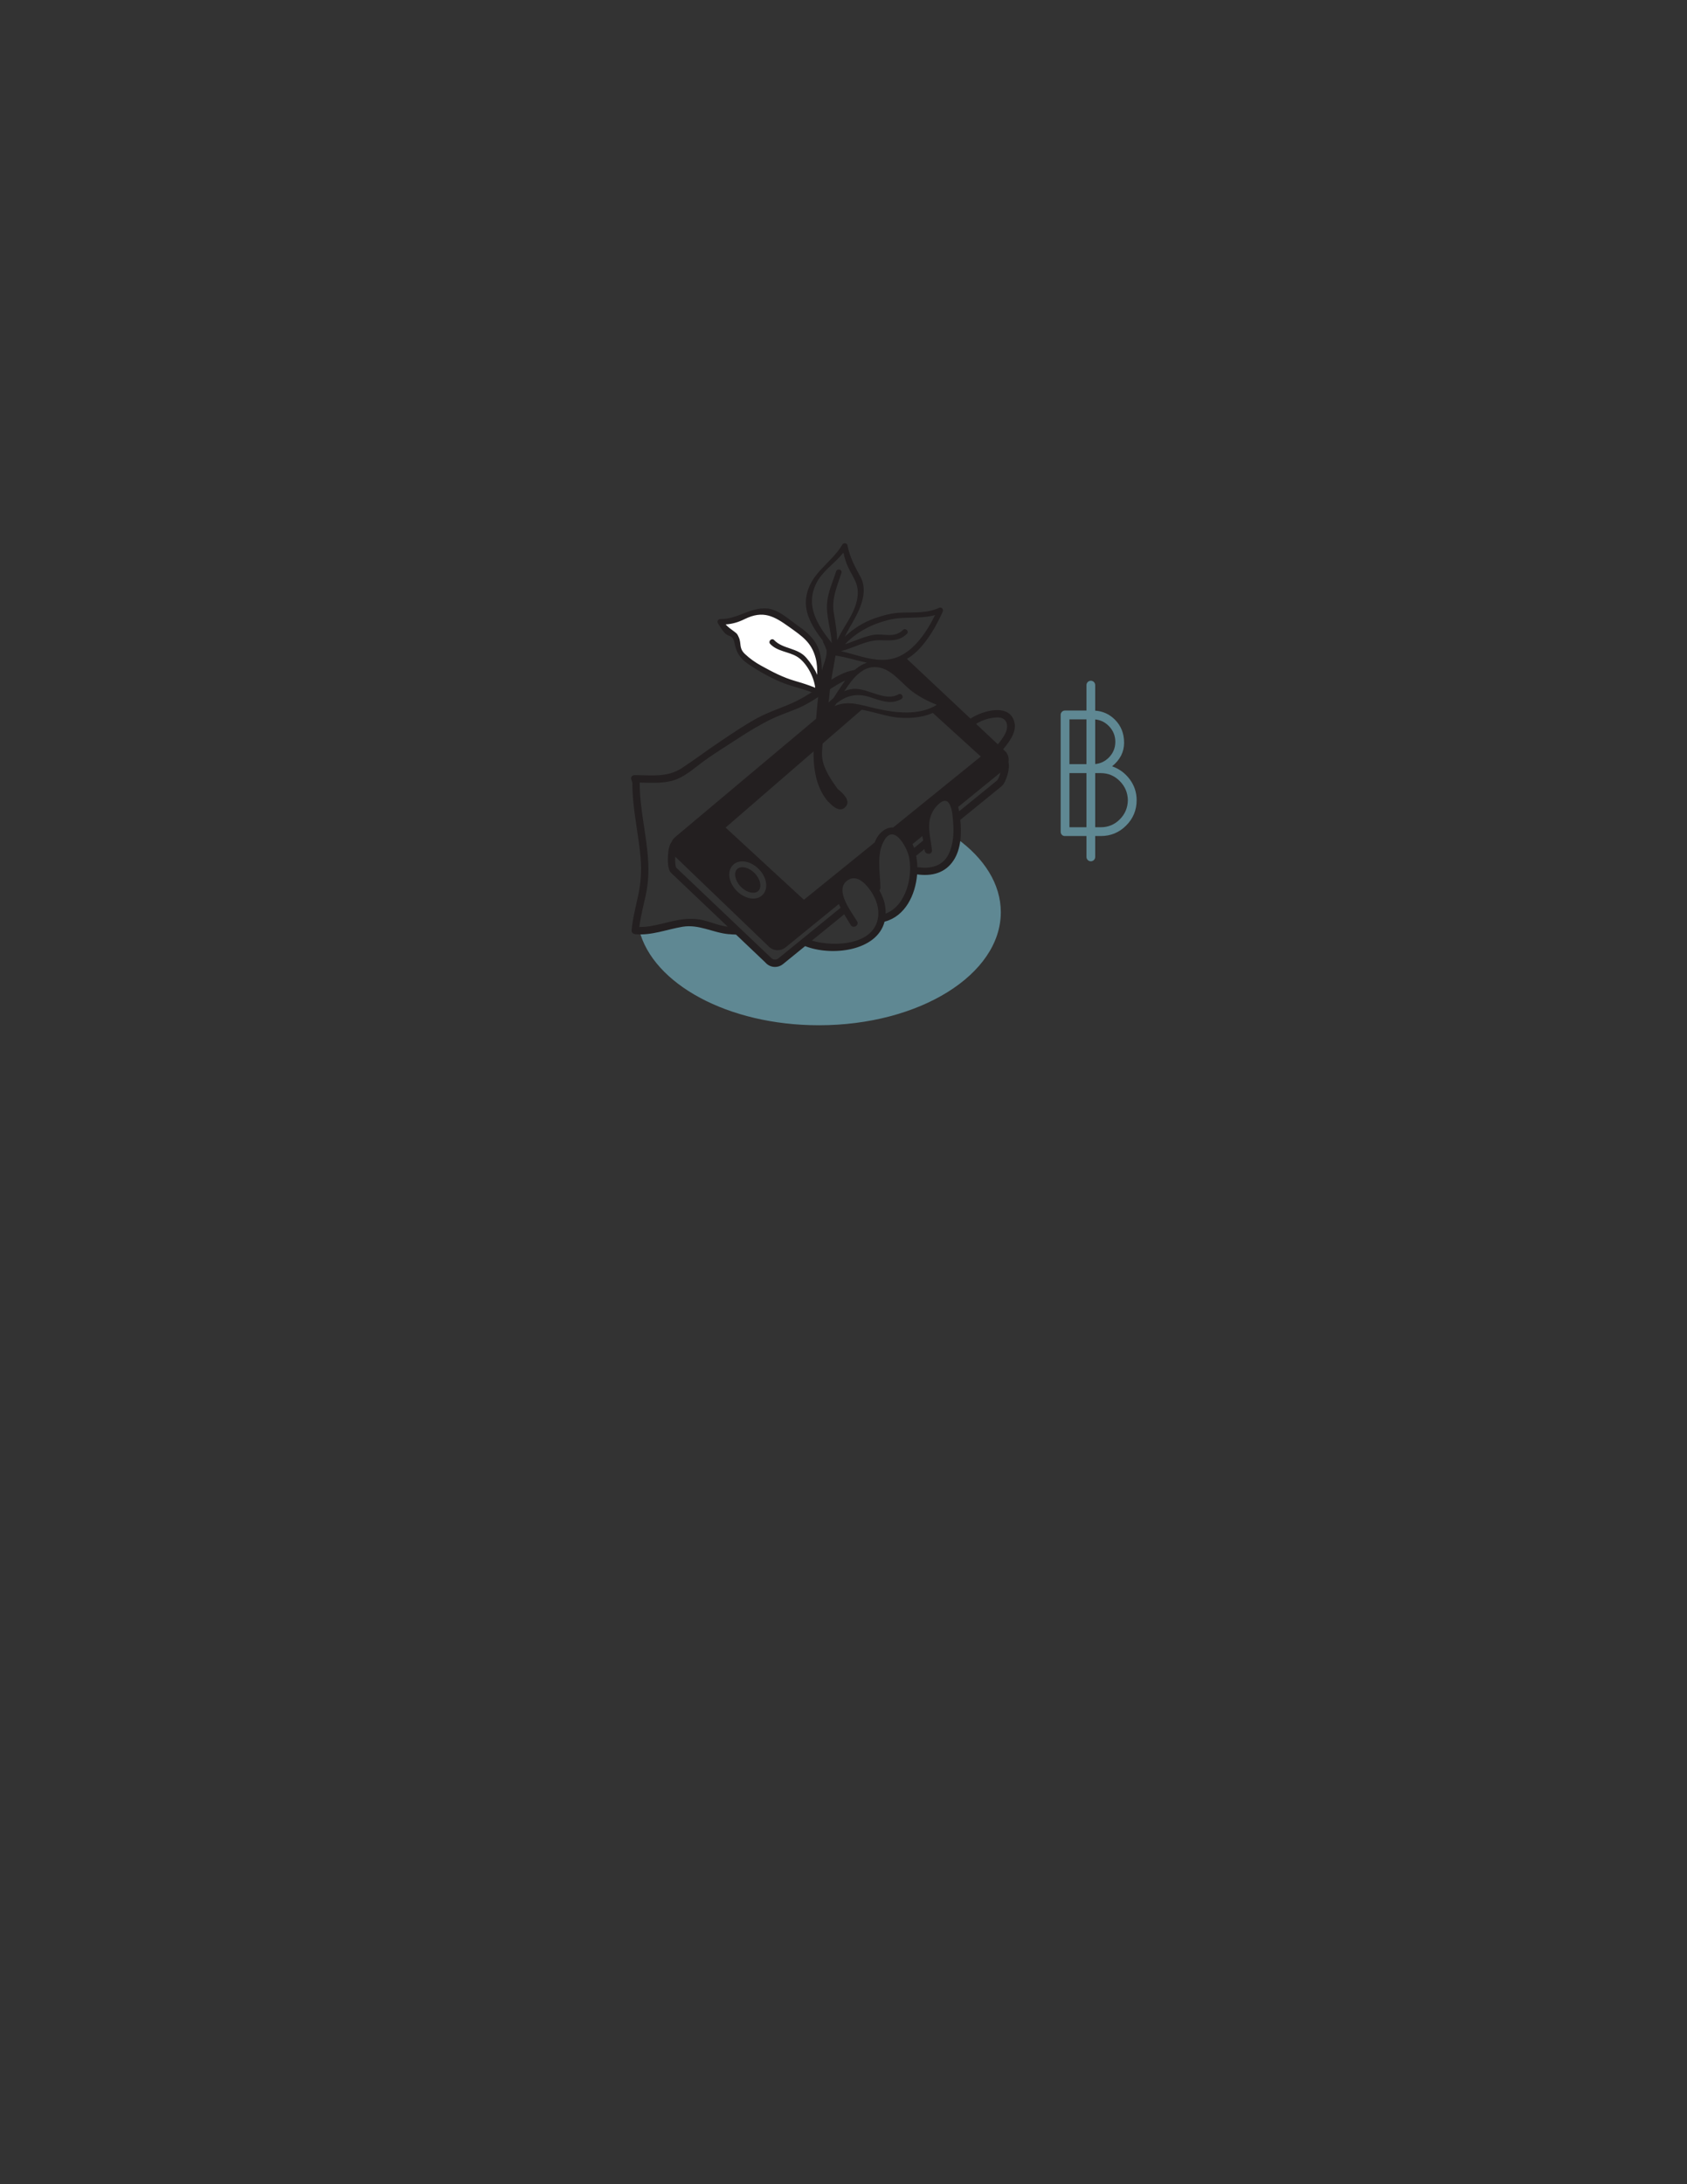 <?xml version="1.0" encoding="utf-8"?>
<!-- Generator: Adobe Illustrator 17.0.2, SVG Export Plug-In . SVG Version: 6.00 Build 0)  -->
<!DOCTYPE svg PUBLIC "-//W3C//DTD SVG 1.1//EN" "http://www.w3.org/Graphics/SVG/1.1/DTD/svg11.dtd">
<svg version="1.1" id="Layer_1" xmlns="http://www.w3.org/2000/svg" xmlns:xlink="http://www.w3.org/1999/xlink" x="0px" y="0px"
	 width="612px" height="792px" viewBox="0 0 612 792" enable-background="new 0 0 612 792" xml:space="preserve">
<rect x="0" y="0" width="612" height="792" fill="#333333" stroke="none"/>
<path fill="#5F8893" d="M347.104,304.038L346.833,306l-1.5,4.667l-2,3.667l-7.333,2l-2.904-0.518l-1.924,1.345l-0.339,3.507
	l-2.167,6l-5.167,5.167l-3.833,0.833l-0.833,4.167l-6.5,5.333l-8,1.5l-7.5,0.333l-4.104-1.97l-1.495-0.083l-6.05,5.402l-4.754,2.377
	l-4.322-3.241l-5.402-5.834l-5.618-4.106h-4.538l-9.724-2.161l-7.347,1.297l-11.453,1.513l-0.157-0.039
	c4.943,19.606,32.247,34.606,65.196,34.606c36.451,0,66-18.356,66-41C363.065,320.548,357.047,311.214,347.104,304.038z"/>
<path fill="#231F20" d="M498.816,422.15"/>
<path fill="#5F8893" d="M232.026,328.766l1.309-8.673c-1.472,3.402-2.27,6.976-2.27,10.667c0,0.691,0.029,1.379,0.084,2.062
	L232.026,328.766z"/>
<path fill="none" stroke="#231F20" stroke-width="2.137" stroke-miterlimit="10" d="M245.251,323.853"/>
<path fill="none" stroke="#231F20" stroke-width="2.137" stroke-miterlimit="10" d="M250.566,300.665"/>
<path fill="#5F8893" d="M409.839,282.578c-1.669-2.231-3.803-3.803-6.402-4.713c2.902-2.34,4.354-5.188,4.354-8.547
	c0-3.357-1.104-6.143-3.314-8.353c-2.011-2.011-4.403-3.096-7.167-3.278v-9.263c0-0.875-0.709-1.584-1.584-1.584
	s-1.584,0.709-1.584,1.584v9.225h-7.799c-0.434,0-0.803,0.152-1.105,0.455c-0.304,0.304-0.455,0.672-0.455,1.105v42.38
	c0,0.434,0.141,0.802,0.423,1.105c0.281,0.304,0.639,0.455,1.072,0.455h7.865v7.576c0,0.875,0.709,1.584,1.584,1.584
	s1.584-0.709,1.584-1.584v-7.576h2.033c3.596,0,6.662-1.268,9.197-3.803s3.803-5.6,3.803-9.197
	C412.342,287.334,411.507,284.81,409.839,282.578z M402.235,263.24c1.581,1.604,2.372,3.521,2.372,5.752
	c0,2.232-0.791,4.139-2.372,5.72c-1.385,1.385-3.027,2.163-4.925,2.336v-16.175C399.208,261.048,400.849,261.838,402.235,263.24z
	 M387.967,260.836h6.174v16.25h-6.174V260.836z M387.967,299.966v-19.63h6.174v19.63H387.967z M406.232,297.106
	c-1.907,1.907-4.204,2.86-6.89,2.86h-2.033v-19.63h2.033c2.686,0,4.982,0.965,6.89,2.893c1.906,1.929,2.882,4.236,2.925,6.922
	C409.114,292.881,408.138,295.199,406.232,297.106z"/>
<path fill="#231F20" d="M267.407,315.135c-1.362,1.331-0.747,4.262,1.342,6.401c1.329,1.361,3.005,2.173,4.482,2.173
	c0.542,0,1.309-0.118,1.886-0.681c1.362-1.331,0.747-4.261-1.342-6.401c-1.33-1.361-3.005-2.173-4.482-2.173
	C268.75,314.454,267.983,314.572,267.407,315.135z"/>
<g>
	<path fill="none" d="M292.333,272.999"/>
</g>
<g>
	<path fill="#FFFFFF" d="M297.772,251.227l-7.782-2.712l-10.611-3.891l-9.668-6.131l-2.83-5.895l0.118-2.122l-3.537-1.651
		l-1.533-3.065l7.782-2.358l6.367-1.651c0,0,5.188,0.707,5.541,1.061c0.354,0.354,6.956,4.716,6.956,4.716l4.009,3.419l3.419,5.306
		l1.061,6.603L297.772,251.227z"/>
	<path fill="#231F20" d="M365.901,275.973c0.12-1.217-0.24-2.412-1.016-3.363l-0.981-0.921c0.339-0.407,0.687-0.805,1.009-1.226
		c1.72-2.246,3.72-5.185,3.164-8.184c-1.383-7.461-11.487-4.736-16.001-1.697l-23.059-21.652c-0.311-0.366-0.683-0.654-1.079-0.903
		l-0.336,0.23l-6.249,2.122l-0.992-0.153l-1.332,1.118l2.206,0.567l3.655,2.004l4.127,4.009l4.009,2.948l4.245,2.476l3.891,1.415
		l-0.943,1.886l-2.572,1.169l18.158,16.507l-31.804,25.741c-1.2-0.076-2.452,0.267-3.701,1.222
		c-1.446,1.106-2.387,2.559-3.002,4.203l-25.664,20.771l-28.408-26.18l50.166-43.416l-4.771-0.607l-6.721,1.415l-0.954-0.954
		l-56.017,47.015c-0.57,0.464-0.991,1.055-1.278,1.71c-0.94,1.181-1.259,3.466-1.35,5.281c-0.066,1.306-0.104,4.486,0.973,5.808
		l20.717,19.687c-2.696-0.311-5.238-1.316-7.834-2.067c-2.652-0.767-5.299-0.938-8.036-0.65c-5.468,0.576-10.673,2.905-16.189,2.836
		c0.468-3.909,1.505-7.705,2.331-11.554c0.892-4.161,1.119-8.286,0.865-12.529c-0.568-9.493-3.095-18.755-3.063-28.297
		c3.84,0.106,7.666,0.332,11.446-0.571c4.518-1.079,8.133-4.526,11.779-7.184c4-2.916,8.309-5.506,12.446-8.229
		c4.012-2.64,8.118-5.122,12.456-7.193c4.023-1.92,8.315-3.058,12.246-5.19c3.85-2.088,7.352-4.769,11.108-7.016
		c1.489-0.891,2.932-1.632,4.443-2.14l0.513-0.907l3.773-2.488c-0.379-0.003-0.753,0.003-1.116,0.02
		c-3.602,0.173-6.633,1.817-9.671,3.635c-4.252,2.544-8.175,5.561-12.64,7.749c-4.588,2.249-9.48,3.625-14.012,6.073
		c-4.794,2.59-9.294,5.706-13.822,8.725c-4.624,3.083-9.058,6.461-13.701,9.498c-5.242,3.43-11.196,2.564-17.121,2.511
		c-0.516-0.005-1.017,0.303-1.193,0.79c-0.199,0.548,0.128,1.08,0.297,1.587c0.193,0.577,0.098,1.179,0.106,1.776
		c0.01,0.768,0.048,1.537,0.091,2.304c0.086,1.543,0.225,3.082,0.393,4.617c0.093,0.848,0.196,1.694,0.306,2.54
		c0.454,3.502,1.03,6.987,1.509,10.485c0.269,1.965,0.509,3.934,0.682,5.909c0.406,4.654,0.097,9.118-0.882,13.682
		c-0.905,4.218-2.009,8.348-2.376,12.661c-0.066,0.775,0.661,1.272,1.335,1.335c5.846,0.553,11.442-1.737,17.127-2.69
		c5.978-1.001,10.997,2.173,16.791,2.69c0.096,0.009,0.186,0.007,0.271-0.002c0.016,0.001,0.032,0.002,0.049,0.003
		c0.677,0.066,1.352,0.139,2.031,0.128c0.105,0.013,0.21,0.035,0.315,0.053l10.6,10.073c0.909,1.072,2.21,1.628,3.519,1.628
		c1.013,0,2.03-0.333,2.873-1.02l8.034-6.534c9.548,3.78,26.074,1.858,28.829-8.886c0.062-0.009,0.122-0.014,0.186-0.031
		c7.24-1.973,11.014-9.558,11.618-17.088c5.29,0.735,10.168-0.43,13.225-5.083c2.725-4.148,2.953-9.81,2.439-14.699l14.932-12.144
		c1.342-1.091,2.104-3.824,2.306-4.636c0.322-1.296,0.566-2.928,0.229-4.192C365.854,276.199,365.89,276.09,365.901,275.973z
		 M265.93,313.623c0.859-0.839,2.022-1.283,3.363-1.283c2.034,0,4.275,1.051,5.994,2.811c2.99,3.061,3.564,7.185,1.307,9.389
		c-0.859,0.839-2.022,1.283-3.362,1.283c-2.035,0-4.275-1.05-5.994-2.81C264.248,319.952,263.673,315.828,265.93,313.623z
		 M282.349,347.534c-0.813,0.662-2.022,0.53-2.694-0.295l-34.331-32.623c-0.349-0.597-0.451-2.31-0.366-3.98l33.628,32.281
		c0.88,1.039,2.156,1.633,3.518,1.633c1.045,0,2.066-0.363,2.876-1.021l19.325-15.717c0.202,0.452,0.417,0.9,0.642,1.344
		L282.349,347.534z M318.531,332.725c-1.491,9.981-15.798,10.748-24.017,8.359l11.742-9.55c0.866,1.472,1.732,2.807,2.37,3.877
		c0.881,1.477,3.191,0.135,2.306-1.348c-2.123-3.558-8.527-11.564-3.321-14.941c3.39-2.2,6.707,1.605,8.412,4.16
		C317.875,326.055,319.031,329.375,318.531,332.725z M321.288,331.278c0.018-0.793-0.024-1.622-0.142-2.492
		c-0.25-1.857-1.006-3.967-2.126-5.936c0.228-0.215,0.379-0.524,0.374-0.934c-0.065-5.634-1.626-12.397,1.553-17.47
		c3.55-5.665,8.067,2.907,8.783,6.144C331.288,317.626,328.729,328.48,321.288,331.278z M331.512,307.148
		c-0.132-0.359-0.292-0.723-0.464-1.086l3.566-2.9c0.088,0.547,0.183,1.094,0.279,1.639l-3.28,2.668
		C331.576,307.364,331.55,307.251,331.512,307.148z M344.145,309.71c-2.057,4.238-6.386,5.394-10.775,4.776
		c-0.211-0.03-0.407-0.015-0.585,0.033c-0.022-1.447-0.172-2.861-0.428-4.214l3.007-2.446c0.017,0.145,0.04,0.291,0.054,0.436
		c0.165,1.698,2.838,1.714,2.671,0c-0.496-5.095-2.339-9.907,0.611-14.595c0.928-1.475,3.889-4.88,5.497-2.534
		c1.285,1.875,1.391,4.806,1.58,6.998C346.109,302.029,345.861,306.174,344.145,309.71z M361.613,283.07l-13.665,11.114
		c-0.09-0.534-0.2-1.067-0.334-1.595l15.322-12.462C362.59,281.428,362.077,282.693,361.613,283.07z M361.993,269.893l-7.911-7.428
		c2.288-1.396,5.027-2.237,7.661-2.324c3.685-0.123,4.288,3.12,2.945,5.834C363.986,267.393,363.022,268.671,361.993,269.893z"/>
	<path fill="#231F20" d="M342.225,254.335c-6.283-2.249-10.587-5.696-15.533-10.034c-1.364-1.196-3.047-2.472-4.872-3.364
		c1.844-0.125,3.721-0.501,5.661-1.284c6.591-2.659,11.803-11.71,14.507-17.848c0.414-0.939-0.422-1.797-1.368-1.368
		c-4.451,2.016-9.11,1.539-13.846,1.718c-3.177,0.12-6.293,0.953-9.279,1.982c-4.153,1.43-7.911,3.78-11.072,6.774
		c2.404-4.861,5.803-9.201,6.749-14.826c0.374-2.224,0.156-4.757-0.936-6.765c-2.158-3.97-3.898-7.137-4.813-11.618
		c-0.179-0.877-1.407-0.942-1.828-0.239c-4.225,7.062-11.743,10.295-13.109,19.065c-0.911,5.853,2.439,11.153,6.011,15.772
		c-0.008,0.162,0.012,0.33,0.098,0.505c0.469,0.956,0.911,1.943,1.266,2.957c0.247,2.483-1.127,4.943-1.696,7.388
		c-0.063-2.563-0.24-5.115-1.13-7.63c-1.274-3.603-4.124-6.254-7.193-8.352c-3.302-2.258-7.361-6.204-11.55-6.533
		c-6.24-0.49-10.788,3.979-17,3.833c-0.756-0.018-1.249,0.864-0.863,1.505c0.73,1.212,1.395,2.31,2.323,3.369
		c1.672,1.909,3.009,0.518,3.685,3.765c0.715,3.43,1.811,5.426,4.801,7.529c3.657,2.573,7.746,4.824,11.85,6.598
		c4.464,1.929,9.298,2.624,13.699,4.764c0.003,0.002,0.007,0.001,0.01,0.003c0.018,0.094,0.042,0.187,0.062,0.281
		c-0.561,4.727-0.834,9.51-1.33,14.121c-0.864,8.04-0.727,17.865,4.889,24.272c0.1,0.114,0.208,0.188,0.317,0.24
		c1.678,1.89,4.429,3.948,6.286,1.298c1.447-2.066-1.22-4.616-3.144-6.129c-1.217-1.7-2.387-3.385-3.395-5.161
		c-1.258-2.406-2.355-4.717-2.282-7.94c0.117-5.149,1.368-9.918,3.913-14.346c0.114-0.023,0.23-0.061,0.349-0.138
		c6.229-4.055,16.144,1.021,23.051,1.675c6.05,0.572,12.299-0.325,17.151-4.165C343.308,255.499,342.852,254.56,342.225,254.335z
		 M279.418,233.506c2.603,2.717,6.402,2.707,9.536,4.49c3.502,1.992,6.339,7.349,6.784,11.389c-2.37-0.979-4.799-1.745-7.286-2.46
		c-4.446-1.278-8.364-3.354-12.386-5.577c-2.112-1.167-4.056-2.537-5.813-4.195c-2.3-2.171-1.2-3.81-2.253-6.085
		c-0.548-1.184-0.532-1.206-1.459-1.916c-1.25-0.957-2.332-1.644-3.309-2.732c2.425-0.163,4.547-0.766,6.897-1.924
		c6.785-3.343,10.742-1.045,16.282,2.924c4.553,3.262,7.975,5.465,9.492,11.228c0.521,1.977,0.577,4.009,0.566,6.054
		c-0.969-2.223-2.363-4.285-3.902-6.115c-3.192-3.794-8.512-3.129-11.736-6.496C279.939,231.159,278.527,232.575,279.418,233.506z
		 M327.585,228.425c-3.321,3.225-7.204,1.046-11.1,1.845c-3.449,0.708-6.607,2.264-9.936,3.334c4.246-4.49,9.799-7.349,15.888-8.838
		c5.624-1.375,11.304-0.197,16.781-1.732c-2.948,6.023-7.51,12.77-13.553,15.207c-6.714,2.708-13.78-0.586-20.6-2.135
		c4.759-1.159,9.103-3.989,14.089-3.95c3.794,0.03,6.937,0.506,9.844-2.317C329.926,228.94,328.51,227.527,327.585,228.425z
		 M296.135,211.508c2.198-4.431,6.726-7.241,9.829-11.108c0.402,1.743,0.882,3.436,1.646,5.102
		c1.995,4.347,4.255,6.343,3.384,11.531c-0.949,5.649-4.957,10.015-7.266,15.14c-0.153-3.125-0.599-6.19-1.162-9.3
		c-1.042-5.759,0.998-9.824,2.689-15.142c0.392-1.233-1.539-1.756-1.928-0.532c-1.188,3.733-2.863,7.195-3.252,11.13
		c-0.477,4.826,1.338,9.898,1.663,14.842C296.706,226.783,291.999,219.844,296.135,211.508z M302.347,253.15
		c-0.613,0.505-1.205,1.039-1.773,1.583c0.141-1.022,0.258-2.054,0.348-3.113c0.397-4.688,1.43-9.275,2.178-13.914
		c3.945,0.594,7.673,1.807,11.399,2.588C308.81,242.211,305.647,248.191,302.347,253.15z M317.866,256.934
		c-5.036-1.136-10.231-3.153-15.067-0.898c-0.003-0.009-0.008-0.018-0.012-0.027c0.235-0.326,0.471-0.669,0.709-1.023
		c3.37-2.585,7.029-3.813,11.984-2.237c3.921,1.247,7.615,2.911,11.483,0.747c1.125-0.63,0.117-2.357-1.009-1.727
		c-4.99,2.792-11.004-2.335-16.329-1.97c-1.171,0.08-2.284,0.385-3.343,0.845c3.198-4.925,7.051-9.834,12.91-8.548
		c4.835,1.061,8.086,5.947,11.882,8.733c2.75,2.018,5.664,3.505,8.782,4.739C333.458,259.577,324.896,258.52,317.866,256.934z"/>
</g>
</svg>
